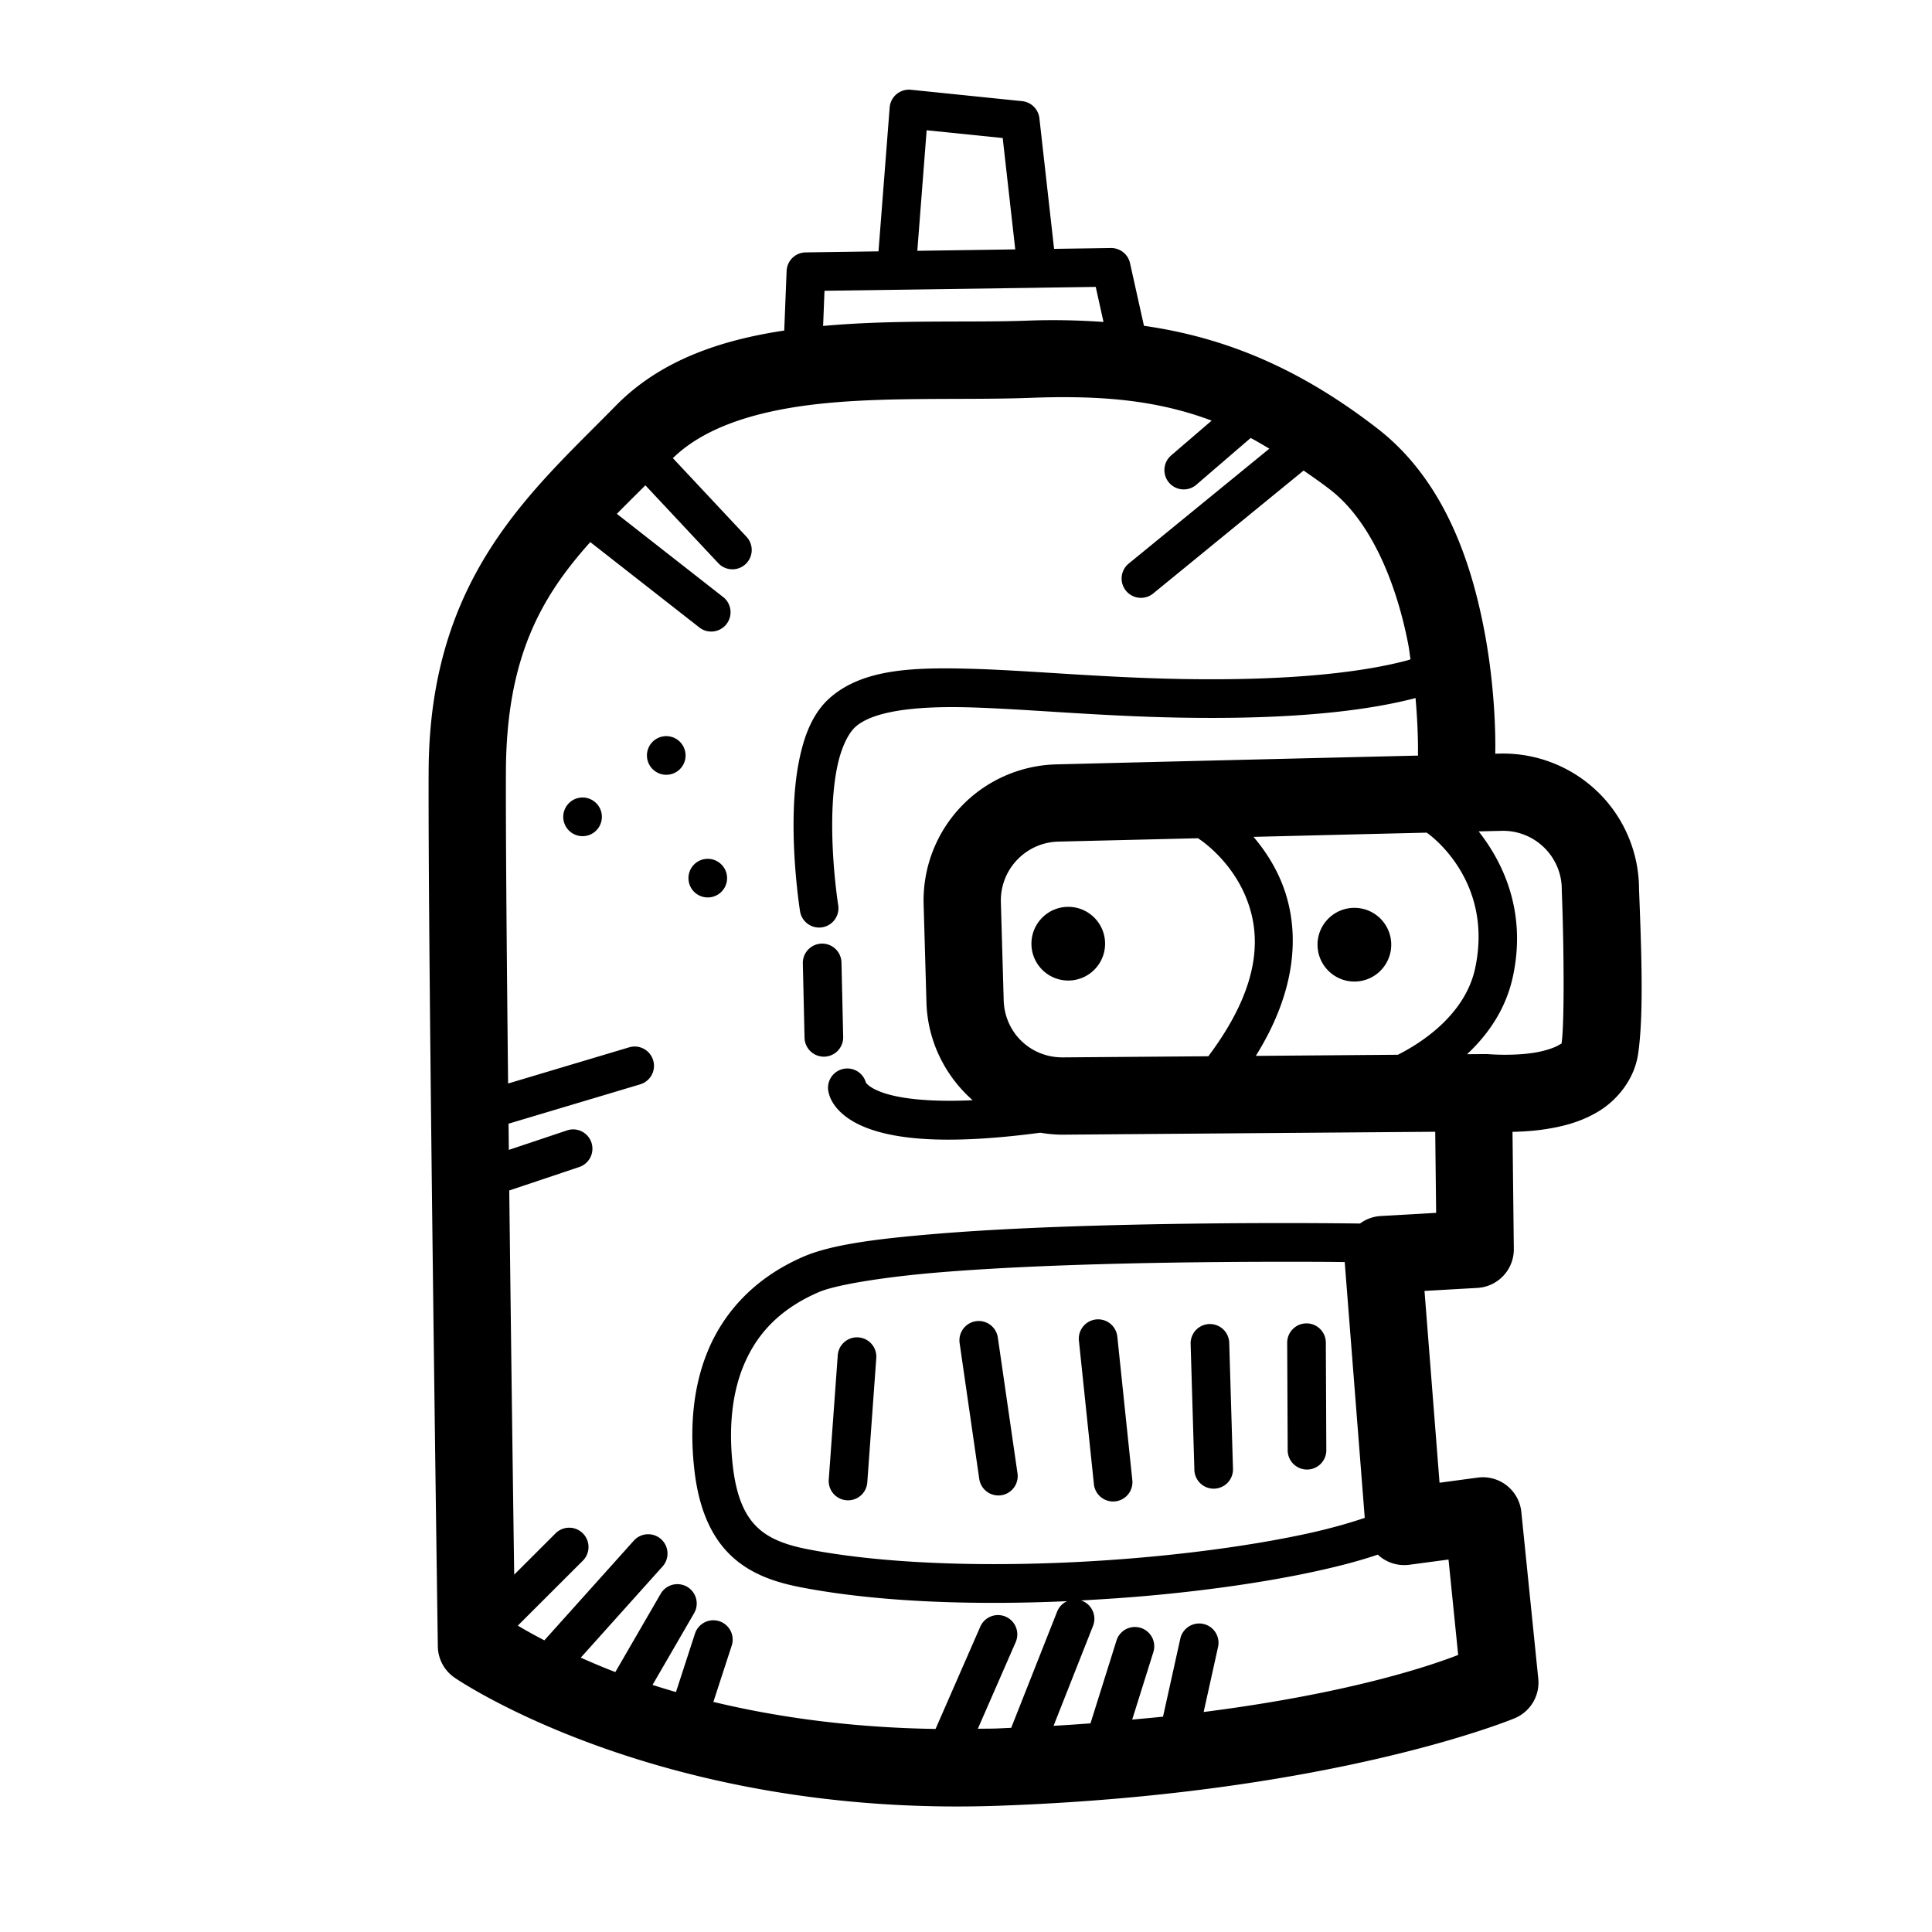<svg xmlns="http://www.w3.org/2000/svg" x="0px" y="0px" width="100" height="100" viewBox="0 0 100 100">
<path d="M 47.049 4.641 A 1 1 0 0 0 46.049 5.564 L 45.471 13.01 L 41.701 13.064 A 1 1 0 0 0 40.715 14.023 L 40.592 17.109 C 37.356 17.596 34.208 18.62 31.875 20.998 C 27.53 25.427 22.226 29.833 22.186 39.918 C 22.147 49.446 22.662 85.217 22.662 85.217 A 2 2 0 0 0 23.514 86.826 C 23.514 86.826 33.997 94.094 51.703 93.465 C 69.115 92.846 78.414 88.93 78.414 88.93 A 2 2 0 0 0 79.621 86.889 L 78.744 78.262 A 2 2 0 0 0 76.488 76.48 L 74.51 76.746 L 73.732 66.818 L 76.469 66.662 A 2 2 0 0 0 78.355 64.643 L 78.287 58.584 C 78.802 58.572 79.372 58.542 79.998 58.445 C 80.866 58.311 81.813 58.084 82.736 57.527 C 83.66 56.971 84.582 55.911 84.785 54.57 C 85.089 52.56 84.957 49.139 84.836 46.014 C 84.83 44.125 84.064 42.316 82.711 40.998 A 2 2 0 0 0 82.709 40.998 C 81.354 39.679 79.523 38.961 77.633 39.006 L 77.629 39.006 C 77.565 39.007 77.457 39.01 77.393 39.012 A 2 2 0 0 0 77.393 39.008 C 77.393 39.008 77.49 36.106 76.824 32.625 C 76.159 29.144 74.778 24.878 71.303 22.186 C 67.222 19.024 63.366 17.459 59.211 16.863 L 58.49 13.621 A 1 1 0 0 0 57.5 12.838 L 54.559 12.881 L 53.799 6.121 A 1 1 0 0 0 52.906 5.236 L 47.148 4.646 A 1 1 0 0 0 47.049 4.641 z M 47.963 6.742 L 51.9 7.145 L 52.549 12.908 L 47.48 12.982 L 47.963 6.742 z M 56.715 14.85 L 57.117 16.664 C 55.843 16.576 54.543 16.545 53.186 16.596 C 50.186 16.707 46.361 16.53 42.604 16.871 L 42.676 15.051 L 53.645 14.895 A 1 1 0 0 0 53.719 14.893 L 56.715 14.85 z M 55.549 20.561 C 58.191 20.595 60.461 20.927 62.715 21.771 L 60.617 23.574 A 1 1 0 1 0 61.922 25.09 L 64.734 22.67 C 65.053 22.834 65.379 23.035 65.701 23.223 L 58.422 29.17 A 1 1 0 1 0 59.688 30.719 L 67.475 24.355 C 67.929 24.672 68.381 24.981 68.854 25.348 C 71.042 27.043 72.319 30.364 72.895 33.375 C 72.945 33.641 72.967 33.871 73.008 34.127 C 72.941 34.146 72.907 34.163 72.836 34.182 C 70.805 34.724 67.165 35.265 60.949 35.141 C 56.828 35.058 53.171 34.692 50.156 34.613 C 47.141 34.534 44.688 34.657 43.021 36.064 C 42.118 36.828 41.68 37.94 41.416 39.109 C 41.152 40.279 41.073 41.546 41.074 42.73 C 41.077 45.1 41.41 47.168 41.41 47.168 A 1 1 0 1 0 43.385 46.852 C 43.385 46.852 43.076 44.91 43.074 42.729 C 43.073 41.638 43.152 40.493 43.365 39.551 C 43.578 38.609 43.938 37.908 44.312 37.592 C 45.202 36.841 47.211 36.536 50.104 36.611 C 52.996 36.687 56.693 37.056 60.908 37.141 C 67.189 37.267 70.978 36.732 73.268 36.131 C 73.411 37.738 73.395 38.879 73.395 38.879 A 2 2 0 0 0 73.4 39.109 C 67.292 39.254 59.767 39.437 54.674 39.564 C 52.801 39.611 51.022 40.403 49.734 41.762 C 48.446 43.121 47.752 44.94 47.807 46.812 A 2 2 0 0 0 47.807 46.814 C 47.855 48.451 47.906 50.261 47.953 51.889 C 48.012 53.9 48.931 55.698 50.342 56.947 C 47.842 57.063 46.383 56.812 45.627 56.531 C 45.096 56.334 44.903 56.142 44.84 56.066 C 44.818 56.04 44.822 56.045 44.822 56.045 A 1 1 0 0 0 43.895 55.305 A 1 1 0 0 0 42.871 56.467 C 42.871 56.467 42.91 56.669 42.977 56.824 C 43.043 56.98 43.151 57.165 43.309 57.354 C 43.625 57.73 44.142 58.113 44.932 58.406 C 46.476 58.979 49.085 59.261 53.848 58.629 C 54.241 58.695 54.642 58.734 55.053 58.73 C 61.866 58.677 71.566 58.601 74.287 58.58 L 74.334 62.777 L 71.465 62.941 A 2 2 0 0 0 70.393 63.33 C 69.49 63.318 64.362 63.255 58.215 63.4 C 54.861 63.48 51.36 63.62 48.387 63.869 C 45.414 64.118 43.048 64.413 41.59 65.043 C 39.068 66.132 37.479 67.911 36.65 69.895 C 35.822 71.878 35.715 74.035 35.934 76.025 C 36.155 78.048 36.791 79.513 37.811 80.494 C 38.83 81.475 40.128 81.904 41.473 82.162 C 45.463 82.929 50.403 83.092 55.23 82.877 A 1 1 0 0 0 54.711 83.432 L 52.34 89.432 C 52.077 89.442 51.83 89.457 51.562 89.467 C 51.238 89.478 50.932 89.474 50.613 89.48 L 52.566 85.01 A 1 1 0 0 0 51.652 83.596 A 1 1 0 0 0 50.734 84.209 L 48.424 89.49 C 43.909 89.419 40.077 88.849 36.924 88.09 L 37.869 85.189 A 1 1 0 0 0 36.922 83.865 A 1 1 0 0 0 35.967 84.57 L 34.988 87.58 C 34.569 87.459 34.165 87.336 33.775 87.211 L 35.92 83.51 A 1 1 0 0 0 35.07 81.996 A 1 1 0 0 0 34.189 82.506 L 31.85 86.545 C 31.176 86.29 30.615 86.044 30.061 85.799 L 34.285 81.09 A 1 1 0 0 0 33.566 79.412 A 1 1 0 0 0 32.795 79.756 L 28.176 84.904 C 27.594 84.599 27.12 84.335 26.803 84.141 L 30.158 80.791 A 1 1 0 0 0 29.432 79.074 A 1 1 0 0 0 28.744 79.377 L 26.615 81.504 C 26.576 78.756 26.471 71.204 26.359 61.619 L 29.971 60.408 A 1 1 0 0 0 29.699 58.457 A 1 1 0 0 0 29.336 58.514 L 26.338 59.518 C 26.333 59.055 26.327 58.622 26.322 58.162 L 33.125 56.129 A 1 1 0 0 0 32.818 54.168 A 1 1 0 0 0 32.553 54.213 L 26.299 56.082 C 26.228 49.391 26.173 43.109 26.186 39.934 C 26.209 34.04 28.003 30.901 30.553 28.059 L 36.17 32.455 A 1 1 0 1 0 37.402 30.881 L 31.928 26.596 C 32.398 26.121 32.906 25.614 33.406 25.121 L 37.178 29.15 A 1 1 0 1 0 38.639 27.783 L 34.828 23.713 C 36.545 22.034 39.381 21.196 42.748 20.869 C 46.175 20.536 49.995 20.715 53.334 20.592 C 54.103 20.563 54.84 20.551 55.549 20.561 z M 34.344 38.113 C 33.798 38.191 33.417 38.698 33.496 39.244 C 33.574 39.79 34.083 40.171 34.629 40.092 C 35.175 40.014 35.554 39.507 35.475 38.961 C 35.397 38.415 34.89 38.034 34.344 38.113 z M 30.012 41.289 C 29.466 41.367 29.085 41.876 29.164 42.422 C 29.242 42.968 29.751 43.349 30.297 43.27 C 30.843 43.191 31.221 42.683 31.143 42.137 C 31.065 41.591 30.558 41.21 30.012 41.289 z M 77.725 43.004 A 2 2 0 0 0 77.727 43.004 C 78.545 42.984 79.334 43.295 79.92 43.865 C 80.506 44.436 80.837 45.215 80.838 46.031 A 2 2 0 0 0 80.838 46.107 C 80.958 49.194 80.972 53.036 80.83 53.973 C 80.82 54.036 80.897 53.964 80.672 54.1 C 80.447 54.235 79.943 54.406 79.385 54.492 C 78.269 54.665 77.084 54.566 77.084 54.566 A 2 2 0 0 0 76.879 54.559 C 76.879 54.559 75.985 54.566 75.934 54.566 C 76.97 53.599 77.937 52.283 78.311 50.531 C 79.046 47.084 77.714 44.534 76.535 43.033 C 76.877 43.025 77.405 43.011 77.725 43.004 z M 73.848 43.098 A 1 1 0 0 0 73.881 43.123 C 73.881 43.123 77.34 45.491 76.354 50.115 C 75.82 52.614 73.396 54.07 72.355 54.594 C 70.685 54.607 68.127 54.628 65 54.652 C 67.341 50.907 67.225 47.746 66.285 45.553 C 65.896 44.644 65.38 43.901 64.881 43.316 C 68.142 43.236 70.958 43.166 73.848 43.098 z M 62.01 43.387 A 1 1 0 0 0 62.098 43.449 C 62.098 43.449 63.634 44.441 64.447 46.34 C 65.233 48.175 65.423 50.831 62.543 54.672 C 59.203 54.698 57.684 54.709 55.02 54.73 C 53.341 54.744 52 53.452 51.951 51.773 C 51.904 50.147 51.853 48.335 51.805 46.697 C 51.781 45.887 52.081 45.102 52.639 44.514 C 53.197 43.925 53.963 43.582 54.771 43.562 A 2 2 0 0 0 54.773 43.562 C 56.742 43.513 59.458 43.45 62.01 43.387 z M 36.49 44.463 C 35.944 44.541 35.566 45.05 35.645 45.596 C 35.723 46.142 36.229 46.52 36.775 46.441 C 37.321 46.363 37.702 45.857 37.623 45.311 C 37.545 44.765 37.036 44.384 36.49 44.463 z M 55.293 46.938 C 54.241 46.938 53.388 47.793 53.387 48.846 C 53.387 49.899 54.24 50.752 55.293 50.752 C 56.346 50.752 57.199 49.898 57.199 48.846 C 57.199 47.793 56.345 46.938 55.293 46.938 z M 70.104 46.99 C 69.052 46.99 68.195 47.843 68.195 48.896 C 68.195 49.949 69.051 50.805 70.104 50.805 C 71.157 50.805 72.01 49.949 72.01 48.896 C 72.01 47.843 71.156 46.99 70.104 46.99 z M 42.518 48.842 A 1 1 0 0 0 41.555 49.877 L 41.643 53.715 A 1 1 0 1 0 43.643 53.67 L 43.555 49.832 A 1 1 0 0 0 42.518 48.842 z M 67.137 65.309 C 68.634 65.311 68.954 65.317 69.602 65.324 L 70.639 78.564 C 69.814 78.845 68.789 79.134 67.613 79.389 C 65.359 79.877 62.564 80.294 59.57 80.574 C 53.583 81.135 46.776 81.143 41.852 80.197 C 40.678 79.972 39.813 79.645 39.197 79.053 C 38.582 78.46 38.111 77.534 37.922 75.807 C 37.729 74.047 37.845 72.222 38.496 70.664 C 39.147 69.106 40.291 67.782 42.383 66.879 C 43.231 66.513 45.649 66.106 48.555 65.863 C 51.46 65.62 54.931 65.479 58.262 65.4 C 61.592 65.322 64.781 65.306 67.137 65.309 z M 56.82 68.289 A 1 1 0 0 0 55.846 69.406 L 56.617 76.785 A 1 1 0 1 0 58.605 76.578 L 57.834 69.199 A 1 1 0 0 0 56.82 68.289 z M 50.6 68.377 A 1 1 0 0 0 49.672 69.533 L 50.686 76.547 A 1 1 0 0 0 52.666 76.262 L 51.65 69.246 A 1 1 0 0 0 50.6 68.377 z M 67.605 68.498 A 1 1 0 0 0 66.625 69.518 L 66.65 75.068 A 1 1 0 1 0 68.65 75.059 L 68.625 69.508 A 1 1 0 0 0 67.605 68.498 z M 62.58 68.533 A 1 1 0 0 0 61.627 69.576 L 61.82 76.049 A 1 1 0 1 0 63.818 75.99 L 63.625 69.518 A 1 1 0 0 0 62.58 68.533 z M 44.316 69.221 A 1 1 0 0 0 43.361 70.162 L 42.896 76.584 A 1 1 0 1 0 44.891 76.729 L 45.355 70.307 A 1 1 0 0 0 44.316 69.221 z M 71.314 80.467 A 2 2 0 0 0 72.945 80.992 L 74.975 80.721 L 75.475 85.66 C 74.298 86.116 70.141 87.612 62.301 88.613 L 63.043 85.262 A 1 1 0 0 0 62.072 84.031 A 1 1 0 0 0 61.09 84.828 L 60.205 88.822 A 1 1 0 0 0 60.199 88.854 C 59.686 88.908 59.143 88.956 58.602 89.006 L 59.693 85.527 A 1 1 0 0 0 58.732 84.213 A 1 1 0 0 0 57.785 84.928 L 56.443 89.201 C 55.822 89.246 55.188 89.291 54.533 89.328 L 56.57 84.168 A 1 1 0 0 0 55.955 82.838 C 57.24 82.77 58.517 82.683 59.758 82.566 C 62.819 82.28 65.679 81.855 68.037 81.344 C 69.29 81.072 70.38 80.786 71.314 80.467 z"></path>
</svg>